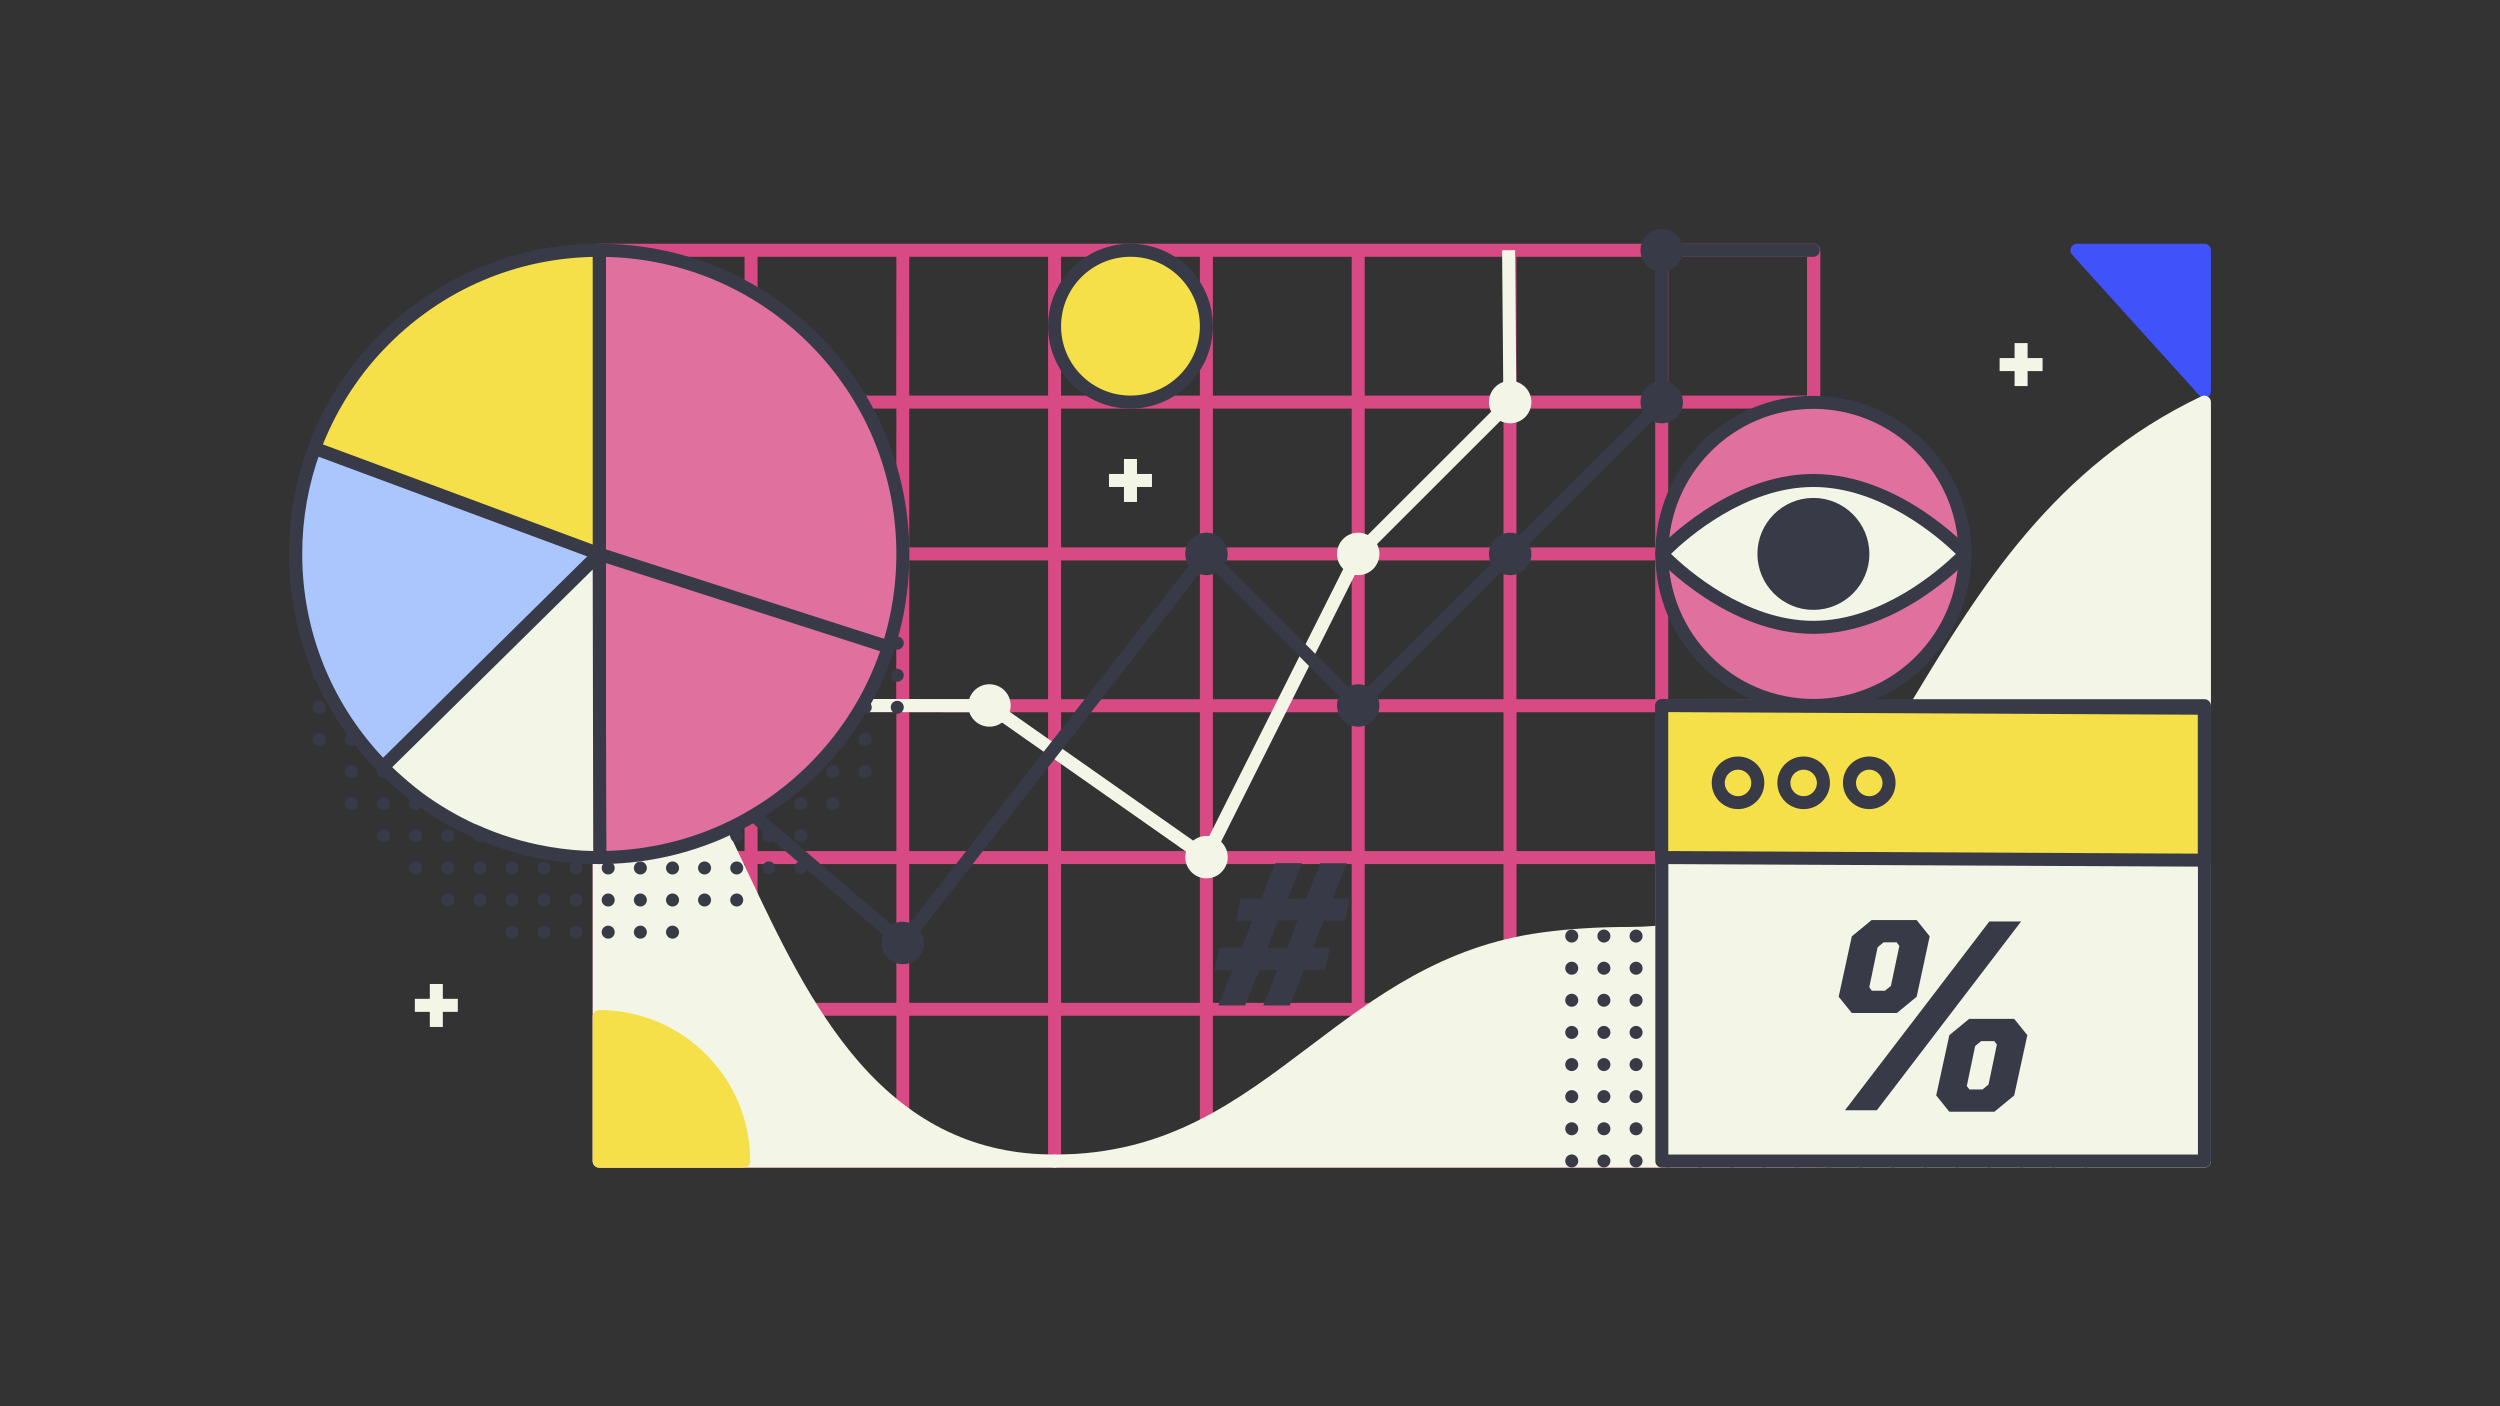<?xml version="1.0" encoding="utf-8"?>
<!-- Generator: Adobe Illustrator 25.0.1, SVG Export Plug-In . SVG Version: 6.00 Build 0)  -->
<svg version="1.1" id="Layer_1" xmlns="http://www.w3.org/2000/svg" xmlns:xlink="http://www.w3.org/1999/xlink" x="0px" y="0px"
	 viewBox="0 0 1920 1080" style="enable-background:new 0 0 1920 1080;" xml:space="preserve">
<rect x="0" y="0" width="1920" height="1080" fill="#333333" stroke="none"/>
<style type="text/css">
	.st0{fill:#4053FA;}
	.st1{fill:#D74A83;}
	.st2{fill:#F3F6E6;}
	.st3{fill:#383A48;}
	.st4{fill:#E0719E;}
	.st5{fill:#AAC6FC;}
	.st6{fill:#F6E049;}
</style>
<g>
	<path class="st0" d="M1693,187.2h-97.9c-2,0-3.8,1.2-4.6,3c-0.8,1.8-0.5,3.9,0.9,5.4l97.9,108.3c1,1.1,2.3,1.6,3.7,1.6
		c0.6,0,1.2-0.1,1.8-0.3c1.9-0.7,3.2-2.6,3.2-4.7V192.2C1698,189.5,1695.7,187.2,1693,187.2z"/>
	<path class="st1" d="M1392.8,187.2h-116.6h-116.6H1043H926.5H809.9H693.3H576.8H460.2c-2.8,0-5,2.2-5,5v116.6v116.6V542v116.6
		v116.6v116.6c0,2.8,2.2,5,5,5h116.6h116.6H810h116.6h116.6h116.6h116.6H1393c2.8,0,5-2.2,5-5V775.1V658.6V542V425.4V308.8V192.2
		C1397.8,189.5,1395.6,187.2,1392.8,187.2z M1387.8,420.4h-106.6V313.8h106.6V420.4z M1387.8,537h-106.6V430.4h106.6V537z
		 M1387.8,653.6h-106.6V547h106.6V653.6z M465.2,547h106.6v106.6H465.2V547z M465.2,430.4h106.6V537H465.2V430.4z M1271.2,537
		h-106.6V430.4h106.6V537z M1154.7,537h-106.6V430.4h106.6V537z M1038.1,537H931.5V430.4h106.6V537z M921.5,537H814.9V430.4h106.6
		V537z M804.9,537H698.3V430.4h106.6L804.9,537L804.9,537z M688.3,537H581.8V430.4h106.6L688.3,537L688.3,537z M581.8,547h106.6
		v106.6H581.8V547z M698.3,547h106.6v106.6H698.3V547z M814.9,547h106.6v106.6H814.9V547z M931.5,547h106.6v106.6H931.5V547z
		 M1048.1,547h106.6v106.6h-106.6V547z M1164.7,547h106.6v106.6h-106.6V547z M1271.2,420.4h-106.6V313.8h106.6V420.4z M1154.7,420.4
		h-106.6V313.8h106.6V420.4z M1038.1,420.4H931.5V313.8h106.6V420.4z M921.5,420.4H814.9V313.8h106.6V420.4z M804.9,420.4H698.3
		V313.8h106.6L804.9,420.4L804.9,420.4z M688.3,420.4H581.8V313.8h106.6L688.3,420.4L688.3,420.4z M571.8,420.4H465.2V313.8h106.6
		V420.4z M465.2,663.6h106.6v106.6H465.2V663.6z M581.8,663.6h106.6v106.6H581.8V663.6z M698.3,663.6h106.6v106.6H698.3V663.6z
		 M814.9,663.6h106.6v106.6H814.9V663.6z M931.5,663.6h106.6v106.6H931.5V663.6z M1048.1,663.6h106.6v106.6h-106.6V663.6z
		 M1164.7,663.6h106.6v106.6h-106.6V663.6z M1281.2,663.6h106.6v106.6h-106.6V663.6z M1387.8,303.8h-106.6V197.2h106.6V303.8z
		 M1271.2,303.8h-106.6V197.2h106.6V303.8z M1154.7,303.8h-106.6V197.2h106.6V303.8z M1038.1,303.8H931.5V197.2h106.6V303.8z
		 M921.5,303.8H814.9V197.2h106.6V303.8z M804.9,303.8H698.3V197.2h106.6L804.9,303.8L804.9,303.8z M688.3,303.8H581.8V197.2h106.6
		L688.3,303.8L688.3,303.8z M465.2,197.2h106.6v106.6H465.2V197.2z M465.2,780.1h106.6v106.6H465.2V780.1z M581.8,780.1h106.6v106.6
		H581.8V780.1z M698.3,780.1h106.6v106.6H698.3V780.1z M814.9,780.1h106.6v106.6H814.9V780.1z M931.5,780.1h106.6v106.6H931.5V780.1
		z M1048.1,780.1h106.6v106.6h-106.6V780.1z M1164.7,780.1h106.6v106.6h-106.6V780.1z M1387.8,886.7h-106.6V780.1h106.6V886.7z"/>
	<path class="st2" d="M809.9,886.7c-59.3,0-108.3-23.1-149.9-70.7c-36.6-41.9-62.6-97.1-85.6-145.8C540.7,598.7,511.6,537,460.2,537
		c-2.8,0-5,2.2-5,5v349.7c0,2.8,2.2,5,5,5h349.7c2.8,0,5-2.2,5-5S812.7,886.7,809.9,886.7z"/>
	<g>
		<path class="st2" d="M926.1,663.6c-1,0-2-0.3-2.9-0.9L758.3,547L635,546.8v-10l124.9,0.1c1,0,2,0.3,2.9,0.9l161.4,113.3l114.4-228
			c0.2-0.5,0.6-0.9,0.9-1.3l115.1-115l-1-114.6l10-0.1l1,116.7c0,1.3-0.5,2.6-1.5,3.6l-116,115.9L930.6,660.8
			c-0.7,1.3-1.8,2.2-3.2,2.6C926.9,663.5,926.5,663.6,926.1,663.6z"/>
	</g>
	<g>
		<path class="st3" d="M693.3,729.2c-1.2,0-2.3-0.4-3.2-1.2L554.5,612c-2.1-1.8-2.3-5-0.5-7c1.8-2.1,5-2.3,7-0.5L692.6,717
			l229.9-294.7c0.9-1.1,2.2-1.8,3.6-1.9c1.4-0.1,2.8,0.4,3.8,1.5l113,113l113-113l115.1-115V192.2c0-2.8,2.2-5,5-5h116.6
			c2.8,0,5,2.2,5,5s-2.2,5-5,5H1281V309c0,1.3-0.5,2.6-1.5,3.5l-116.6,116.4l-116.6,116.6c-2,2-5.1,2-7.1,0L927,432.9L697.3,727.3
			c-0.8,1.1-2.1,1.8-3.4,1.9C693.7,729.2,693.5,729.2,693.3,729.2z"/>
	</g>
	<g>
		<g>
			<g>
				<g>
					<circle class="st3" cx="689.1" cy="444.6" r="5"/>
				</g>
			</g>
			<g>
				<g>
					<circle class="st3" cx="689.1" cy="469.2" r="5"/>
				</g>
			</g>
			<g>
				<g>
					<circle class="st3" cx="689.1" cy="493.9" r="5"/>
				</g>
			</g>
			<g>
				<g>
					<circle class="st3" cx="689.1" cy="518.6" r="5"/>
				</g>
			</g>
			<g>
				<g>
					<circle class="st3" cx="689.1" cy="543.2" r="5"/>
				</g>
			</g>
			<g>
				<g>
					<circle class="st3" cx="664.5" cy="395.2" r="5"/>
				</g>
			</g>
			<g>
				<g>
					<circle class="st3" cx="664.5" cy="419.9" r="5"/>
				</g>
			</g>
			<g>
				<g>
					<circle class="st3" cx="664.5" cy="444.6" r="5"/>
				</g>
			</g>
			<g>
				<g>
					<circle class="st3" cx="664.5" cy="469.2" r="5"/>
				</g>
			</g>
			<g>
				<g>
					<circle class="st3" cx="664.5" cy="493.9" r="5"/>
				</g>
			</g>
			<g>
				<g>
					<circle class="st3" cx="664.5" cy="518.6" r="5"/>
				</g>
			</g>
			<g>
				<g>
					<circle class="st3" cx="664.5" cy="543.2" r="5"/>
				</g>
			</g>
			<g>
				<g>
					<circle class="st3" cx="664.5" cy="567.9" r="5"/>
				</g>
			</g>
			<g>
				<g>
					<circle class="st3" cx="664.5" cy="592.6" r="5"/>
				</g>
			</g>
			<g>
				<g>
					<circle class="st3" cx="639.8" cy="370.6" r="5"/>
				</g>
			</g>
			<g>
				<g>
					<circle class="st3" cx="639.8" cy="395.2" r="5"/>
				</g>
			</g>
			<g>
				<g>
					<circle class="st3" cx="639.8" cy="419.9" r="5"/>
				</g>
			</g>
			<g>
				<g>
					<circle class="st3" cx="639.8" cy="444.6" r="5"/>
				</g>
			</g>
			<g>
				<g>
					<circle class="st3" cx="639.8" cy="469.2" r="5"/>
				</g>
			</g>
			<g>
				<g>
					<circle class="st3" cx="639.8" cy="493.9" r="5"/>
				</g>
			</g>
			<g>
				<g>
					<circle class="st3" cx="639.8" cy="518.6" r="5"/>
				</g>
			</g>
			<g>
				<g>
					<circle class="st3" cx="639.8" cy="543.2" r="5"/>
				</g>
			</g>
			<g>
				<g>
					<circle class="st3" cx="639.8" cy="567.9" r="5"/>
				</g>
			</g>
			<g>
				<g>
					<circle class="st3" cx="639.8" cy="592.6" r="5"/>
				</g>
			</g>
			<g>
				<g>
					<circle class="st3" cx="639.8" cy="617.2" r="5"/>
				</g>
			</g>
			<g>
				<g>
					<circle class="st3" cx="615.1" cy="345.9" r="5"/>
				</g>
			</g>
			<g>
				<g>
					<circle class="st3" cx="615.1" cy="370.6" r="5"/>
				</g>
			</g>
			<g>
				<g>
					<circle class="st3" cx="615.1" cy="395.2" r="5"/>
				</g>
			</g>
			<g>
				<g>
					<circle class="st3" cx="615.1" cy="419.9" r="5"/>
				</g>
			</g>
			<g>
				<g>
					<circle class="st3" cx="615.1" cy="444.6" r="5"/>
				</g>
			</g>
			<g>
				<g>
					<circle class="st3" cx="615.1" cy="469.2" r="5"/>
				</g>
			</g>
			<g>
				<g>
					<circle class="st3" cx="615.1" cy="493.9" r="5"/>
				</g>
			</g>
			<g>
				<g>
					<circle class="st3" cx="615.1" cy="518.6" r="5"/>
				</g>
			</g>
			<g>
				<g>
					<circle class="st3" cx="615.1" cy="543.2" r="5"/>
				</g>
			</g>
			<g>
				<g>
					<circle class="st3" cx="615.1" cy="567.9" r="5"/>
				</g>
			</g>
			<g>
				<g>
					<circle class="st3" cx="615.1" cy="592.6" r="5"/>
				</g>
			</g>
			<g>
				<g>
					<circle class="st3" cx="615.1" cy="617.2" r="5"/>
				</g>
			</g>
			<g>
				<g>
					<circle class="st3" cx="615.1" cy="641.9" r="5"/>
				</g>
			</g>
			<g>
				<g>
					<circle class="st3" cx="615.1" cy="666.6" r="5"/>
				</g>
			</g>
			<g>
				<g>
					<circle class="st3" cx="590.5" cy="321.2" r="5"/>
				</g>
			</g>
			<g>
				<g>
					<circle class="st3" cx="590.5" cy="345.9" r="5"/>
				</g>
			</g>
			<g>
				<g>
					<circle class="st3" cx="590.5" cy="370.6" r="5"/>
				</g>
			</g>
			<g>
				<g>
					<circle class="st3" cx="590.5" cy="395.2" r="5"/>
				</g>
			</g>
			<g>
				<g>
					<circle class="st3" cx="590.5" cy="419.9" r="5"/>
				</g>
			</g>
			<g>
				<g>
					<circle class="st3" cx="590.5" cy="444.6" r="5"/>
				</g>
			</g>
			<g>
				<g>
					<circle class="st3" cx="590.5" cy="469.2" r="5"/>
				</g>
			</g>
			<g>
				<g>
					<circle class="st3" cx="590.5" cy="493.9" r="5"/>
				</g>
			</g>
			<g>
				<g>
					<circle class="st3" cx="590.5" cy="518.6" r="5"/>
				</g>
			</g>
			<g>
				<g>
					<circle class="st3" cx="590.5" cy="543.2" r="5"/>
				</g>
			</g>
			<g>
				<g>
					<circle class="st3" cx="590.5" cy="567.9" r="5"/>
				</g>
			</g>
			<g>
				<g>
					<circle class="st3" cx="590.5" cy="592.6" r="5"/>
				</g>
			</g>
			<g>
				<g>
					<circle class="st3" cx="590.5" cy="617.2" r="5"/>
				</g>
			</g>
			<g>
				<g>
					<circle class="st3" cx="590.5" cy="641.9" r="5"/>
				</g>
			</g>
			<g>
				<g>
					<circle class="st3" cx="590.5" cy="666.6" r="5"/>
				</g>
			</g>
			<g>
				<g>
					<circle class="st3" cx="565.8" cy="296.6" r="5"/>
				</g>
			</g>
			<g>
				<g>
					<circle class="st3" cx="565.8" cy="321.2" r="5"/>
				</g>
			</g>
			<g>
				<g>
					<circle class="st3" cx="565.8" cy="345.9" r="5"/>
				</g>
			</g>
			<g>
				<g>
					<circle class="st3" cx="565.8" cy="370.6" r="5"/>
				</g>
			</g>
			<g>
				<g>
					<circle class="st3" cx="565.8" cy="395.2" r="5"/>
				</g>
			</g>
			<g>
				<g>
					<circle class="st3" cx="565.8" cy="419.9" r="5"/>
				</g>
			</g>
			<g>
				<g>
					<circle class="st3" cx="565.8" cy="444.6" r="5"/>
				</g>
			</g>
			<g>
				<g>
					<circle class="st3" cx="565.8" cy="469.2" r="5"/>
				</g>
			</g>
			<g>
				<g>
					<circle class="st3" cx="565.8" cy="493.9" r="5"/>
				</g>
			</g>
			<g>
				<g>
					<circle class="st3" cx="565.8" cy="518.6" r="5"/>
				</g>
			</g>
			<g>
				<g>
					<circle class="st3" cx="565.8" cy="543.2" r="5"/>
				</g>
			</g>
			<g>
				<g>
					<circle class="st3" cx="565.8" cy="567.9" r="5"/>
				</g>
			</g>
			<g>
				<g>
					<circle class="st3" cx="565.8" cy="592.6" r="5"/>
				</g>
			</g>
			<g>
				<g>
					<circle class="st3" cx="565.8" cy="617.2" r="5"/>
				</g>
			</g>
			<g>
				<g>
					<circle class="st3" cx="565.8" cy="641.9" r="5"/>
				</g>
			</g>
			<g>
				<g>
					<circle class="st3" cx="565.8" cy="666.6" r="5"/>
				</g>
			</g>
			<g>
				<g>
					<circle class="st3" cx="565.8" cy="691.2" r="5"/>
				</g>
			</g>
			<g>
				<g>
					<circle class="st3" cx="541.1" cy="296.6" r="5"/>
				</g>
			</g>
			<g>
				<g>
					<circle class="st3" cx="541.1" cy="321.2" r="5"/>
				</g>
			</g>
			<g>
				<g>
					<circle class="st3" cx="541.1" cy="345.9" r="5"/>
				</g>
			</g>
			<g>
				<g>
					<circle class="st3" cx="541.1" cy="370.6" r="5"/>
				</g>
			</g>
			<g>
				<g>
					<circle class="st3" cx="541.1" cy="395.2" r="5"/>
				</g>
			</g>
			<g>
				<g>
					<circle class="st3" cx="541.1" cy="419.9" r="5"/>
				</g>
			</g>
			<g>
				<g>
					<circle class="st3" cx="541.1" cy="444.6" r="5"/>
				</g>
			</g>
			<g>
				<g>
					<circle class="st3" cx="541.1" cy="469.2" r="5"/>
				</g>
			</g>
			<g>
				<g>
					<circle class="st3" cx="541.1" cy="493.9" r="5"/>
				</g>
			</g>
			<g>
				<g>
					<circle class="st3" cx="541.1" cy="518.6" r="5"/>
				</g>
			</g>
			<g>
				<g>
					<circle class="st3" cx="541.1" cy="543.2" r="5"/>
				</g>
			</g>
			<g>
				<g>
					<circle class="st3" cx="541.1" cy="567.9" r="5"/>
				</g>
			</g>
			<g>
				<g>
					<circle class="st3" cx="541.1" cy="592.6" r="5"/>
				</g>
			</g>
			<g>
				<g>
					<circle class="st3" cx="541.1" cy="617.2" r="5"/>
				</g>
			</g>
			<g>
				<g>
					<circle class="st3" cx="541.1" cy="641.9" r="5"/>
				</g>
			</g>
			<g>
				<g>
					<circle class="st3" cx="541.1" cy="666.6" r="5"/>
				</g>
			</g>
			<g>
				<g>
					<circle class="st3" cx="541.1" cy="691.2" r="5"/>
				</g>
			</g>
			<g>
				<g>
					<circle class="st3" cx="516.5" cy="271.9" r="5"/>
				</g>
			</g>
			<g>
				<g>
					<circle class="st3" cx="516.5" cy="296.6" r="5"/>
				</g>
			</g>
			<g>
				<g>
					<circle class="st3" cx="516.5" cy="321.2" r="5"/>
				</g>
			</g>
			<g>
				<g>
					<circle class="st3" cx="516.5" cy="345.9" r="5"/>
				</g>
			</g>
			<g>
				<g>
					<circle class="st3" cx="516.5" cy="370.6" r="5"/>
				</g>
			</g>
			<g>
				<g>
					<circle class="st3" cx="516.5" cy="395.2" r="5"/>
				</g>
			</g>
			<g>
				<g>
					<circle class="st3" cx="516.5" cy="419.9" r="5"/>
				</g>
			</g>
			<g>
				<g>
					<circle class="st3" cx="516.5" cy="444.6" r="5"/>
				</g>
			</g>
			<g>
				<g>
					<circle class="st3" cx="516.5" cy="469.2" r="5"/>
				</g>
			</g>
			<g>
				<g>
					<circle class="st3" cx="516.5" cy="493.9" r="5"/>
				</g>
			</g>
			<g>
				<g>
					<circle class="st3" cx="516.5" cy="518.6" r="5"/>
				</g>
			</g>
			<g>
				<g>
					<circle class="st3" cx="516.5" cy="543.2" r="5"/>
				</g>
			</g>
			<g>
				<g>
					<circle class="st3" cx="516.5" cy="567.9" r="5"/>
				</g>
			</g>
			<g>
				<g>
					<circle class="st3" cx="516.5" cy="592.6" r="5"/>
				</g>
			</g>
			<g>
				<g>
					<circle class="st3" cx="516.5" cy="617.2" r="5"/>
				</g>
			</g>
			<g>
				<g>
					<circle class="st3" cx="516.5" cy="641.9" r="5"/>
				</g>
			</g>
			<g>
				<g>
					<circle class="st3" cx="516.5" cy="666.6" r="5"/>
				</g>
			</g>
			<g>
				<g>
					<circle class="st3" cx="516.5" cy="691.2" r="5"/>
				</g>
			</g>
			<g>
				<g>
					<circle class="st3" cx="516.5" cy="715.9" r="5"/>
				</g>
			</g>
			<g>
				<g>
					<circle class="st3" cx="491.8" cy="271.9" r="5"/>
				</g>
			</g>
			<g>
				<g>
					<circle class="st3" cx="491.8" cy="296.6" r="5"/>
				</g>
			</g>
			<g>
				<g>
					<circle class="st3" cx="491.8" cy="321.2" r="5"/>
				</g>
			</g>
			<g>
				<g>
					<circle class="st3" cx="491.8" cy="345.9" r="5"/>
				</g>
			</g>
			<g>
				<g>
					<circle class="st3" cx="491.8" cy="370.6" r="5"/>
				</g>
			</g>
			<g>
				<g>
					<circle class="st3" cx="491.8" cy="395.2" r="5"/>
				</g>
			</g>
			<g>
				<g>
					<circle class="st3" cx="491.8" cy="419.9" r="5"/>
				</g>
			</g>
			<g>
				<g>
					<circle class="st3" cx="491.8" cy="444.6" r="5"/>
				</g>
			</g>
			<g>
				<g>
					<circle class="st3" cx="491.8" cy="469.2" r="5"/>
				</g>
			</g>
			<g>
				<g>
					<circle class="st3" cx="491.8" cy="493.9" r="5"/>
				</g>
			</g>
			<g>
				<g>
					<circle class="st3" cx="491.8" cy="518.6" r="5"/>
				</g>
			</g>
			<g>
				<g>
					<circle class="st3" cx="491.8" cy="543.2" r="5"/>
				</g>
			</g>
			<g>
				<g>
					<circle class="st3" cx="491.8" cy="567.9" r="5"/>
				</g>
			</g>
			<g>
				<g>
					<circle class="st3" cx="491.8" cy="592.6" r="5"/>
				</g>
			</g>
			<g>
				<g>
					<circle class="st3" cx="491.8" cy="617.2" r="5"/>
				</g>
			</g>
			<g>
				<g>
					<circle class="st3" cx="491.8" cy="641.9" r="5"/>
				</g>
			</g>
			<g>
				<g>
					<circle class="st3" cx="491.8" cy="666.6" r="5"/>
				</g>
			</g>
			<g>
				<g>
					<circle class="st3" cx="491.8" cy="691.2" r="5"/>
				</g>
			</g>
			<g>
				<g>
					<circle class="st3" cx="491.8" cy="715.9" r="5"/>
				</g>
			</g>
			<g>
				<g>
					<circle class="st3" cx="467.1" cy="271.9" r="5"/>
				</g>
			</g>
			<g>
				<g>
					<circle class="st3" cx="467.1" cy="296.6" r="5"/>
				</g>
			</g>
			<g>
				<g>
					<circle class="st3" cx="467.1" cy="321.2" r="5"/>
				</g>
			</g>
			<g>
				<g>
					<circle class="st3" cx="467.1" cy="345.9" r="5"/>
				</g>
			</g>
			<g>
				<g>
					<circle class="st3" cx="467.1" cy="370.6" r="5"/>
				</g>
			</g>
			<g>
				<g>
					<circle class="st3" cx="467.1" cy="395.2" r="5"/>
				</g>
			</g>
			<g>
				<g>
					<circle class="st3" cx="467.1" cy="419.9" r="5"/>
				</g>
			</g>
			<g>
				<g>
					<circle class="st3" cx="467.1" cy="444.6" r="5"/>
				</g>
			</g>
			<g>
				<g>
					<circle class="st3" cx="467.1" cy="469.2" r="5"/>
				</g>
			</g>
			<g>
				<g>
					<circle class="st3" cx="467.1" cy="493.9" r="5"/>
				</g>
			</g>
			<g>
				<g>
					<circle class="st3" cx="467.1" cy="518.6" r="5"/>
				</g>
			</g>
			<g>
				<g>
					<circle class="st3" cx="467.1" cy="543.2" r="5"/>
				</g>
			</g>
			<g>
				<g>
					<circle class="st3" cx="467.1" cy="567.9" r="5"/>
				</g>
			</g>
			<g>
				<g>
					<circle class="st3" cx="467.1" cy="592.6" r="5"/>
				</g>
			</g>
			<g>
				<g>
					<circle class="st3" cx="467.1" cy="617.2" r="5"/>
				</g>
			</g>
			<g>
				<g>
					<circle class="st3" cx="467.1" cy="641.9" r="5"/>
				</g>
			</g>
			<g>
				<g>
					<circle class="st3" cx="467.1" cy="666.6" r="5"/>
				</g>
			</g>
			<g>
				<g>
					<circle class="st3" cx="467.1" cy="691.2" r="5"/>
				</g>
			</g>
			<g>
				<g>
					<circle class="st3" cx="467.1" cy="715.9" r="5"/>
				</g>
			</g>
			<g>
				<g>
					<circle class="st3" cx="442.5" cy="271.9" r="5"/>
				</g>
			</g>
			<g>
				<g>
					<circle class="st3" cx="442.5" cy="296.6" r="5"/>
				</g>
			</g>
			<g>
				<g>
					<circle class="st3" cx="442.5" cy="321.2" r="5"/>
				</g>
			</g>
			<g>
				<g>
					<circle class="st3" cx="442.5" cy="345.9" r="5"/>
				</g>
			</g>
			<g>
				<g>
					<circle class="st3" cx="442.5" cy="370.6" r="5"/>
				</g>
			</g>
			<g>
				<g>
					<circle class="st3" cx="442.5" cy="395.2" r="5"/>
				</g>
			</g>
			<g>
				<g>
					<circle class="st3" cx="442.5" cy="419.9" r="5"/>
				</g>
			</g>
			<g>
				<g>
					<circle class="st3" cx="442.5" cy="444.6" r="5"/>
				</g>
			</g>
			<g>
				<g>
					<circle class="st3" cx="442.5" cy="469.2" r="5"/>
				</g>
			</g>
			<g>
				<g>
					<circle class="st3" cx="442.5" cy="493.9" r="5"/>
				</g>
			</g>
			<g>
				<g>
					<circle class="st3" cx="442.5" cy="518.6" r="5"/>
				</g>
			</g>
			<g>
				<g>
					<circle class="st3" cx="442.5" cy="543.2" r="5"/>
				</g>
			</g>
			<g>
				<g>
					<circle class="st3" cx="442.5" cy="567.9" r="5"/>
				</g>
			</g>
			<g>
				<g>
					<circle class="st3" cx="442.5" cy="592.6" r="5"/>
				</g>
			</g>
			<g>
				<g>
					<circle class="st3" cx="442.5" cy="617.2" r="5"/>
				</g>
			</g>
			<g>
				<g>
					<circle class="st3" cx="442.5" cy="641.9" r="5"/>
				</g>
			</g>
			<g>
				<g>
					<circle class="st3" cx="442.5" cy="666.6" r="5"/>
				</g>
			</g>
			<g>
				<g>
					<circle class="st3" cx="442.5" cy="691.2" r="5"/>
				</g>
			</g>
			<g>
				<g>
					<circle class="st3" cx="442.5" cy="715.9" r="5"/>
				</g>
			</g>
			<g>
				<g>
					<circle class="st3" cx="417.8" cy="271.9" r="5"/>
				</g>
			</g>
			<g>
				<g>
					<circle class="st3" cx="417.8" cy="296.6" r="5"/>
				</g>
			</g>
			<g>
				<g>
					<circle class="st3" cx="417.8" cy="321.2" r="5"/>
				</g>
			</g>
			<g>
				<g>
					<circle class="st3" cx="417.8" cy="345.9" r="5"/>
				</g>
			</g>
			<g>
				<g>
					<circle class="st3" cx="417.8" cy="370.6" r="5"/>
				</g>
			</g>
			<g>
				<g>
					<circle class="st3" cx="417.8" cy="395.2" r="5"/>
				</g>
			</g>
			<g>
				<g>
					<circle class="st3" cx="417.8" cy="419.9" r="5"/>
				</g>
			</g>
			<g>
				<g>
					<circle class="st3" cx="417.8" cy="444.6" r="5"/>
				</g>
			</g>
			<g>
				<g>
					<circle class="st3" cx="417.8" cy="469.2" r="5"/>
				</g>
			</g>
			<g>
				<g>
					<circle class="st3" cx="417.8" cy="493.9" r="5"/>
				</g>
			</g>
			<g>
				<g>
					<circle class="st3" cx="417.8" cy="518.6" r="5"/>
				</g>
			</g>
			<g>
				<g>
					<circle class="st3" cx="417.8" cy="543.2" r="5"/>
				</g>
			</g>
			<g>
				<g>
					<circle class="st3" cx="417.8" cy="567.9" r="5"/>
				</g>
			</g>
			<g>
				<g>
					<circle class="st3" cx="417.8" cy="592.6" r="5"/>
				</g>
			</g>
			<g>
				<g>
					<circle class="st3" cx="417.8" cy="617.2" r="5"/>
				</g>
			</g>
			<g>
				<g>
					<circle class="st3" cx="417.8" cy="641.9" r="5"/>
				</g>
			</g>
			<g>
				<g>
					<circle class="st3" cx="417.8" cy="666.6" r="5"/>
				</g>
			</g>
			<g>
				<g>
					<circle class="st3" cx="417.8" cy="691.2" r="5"/>
				</g>
			</g>
			<g>
				<g>
					<circle class="st3" cx="417.8" cy="715.9" r="5"/>
				</g>
			</g>
			<g>
				<g>
					<circle class="st3" cx="393.1" cy="296.6" r="5"/>
				</g>
			</g>
			<g>
				<g>
					<circle class="st3" cx="393.1" cy="321.2" r="5"/>
				</g>
			</g>
			<g>
				<g>
					<circle class="st3" cx="393.1" cy="345.9" r="5"/>
				</g>
			</g>
			<g>
				<g>
					<circle class="st3" cx="393.1" cy="370.6" r="5"/>
				</g>
			</g>
			<g>
				<g>
					<circle class="st3" cx="393.1" cy="395.2" r="5"/>
				</g>
			</g>
			<g>
				<g>
					<circle class="st3" cx="393.1" cy="419.9" r="5"/>
				</g>
			</g>
			<g>
				<g>
					<circle class="st3" cx="393.1" cy="444.6" r="5"/>
				</g>
			</g>
			<g>
				<g>
					<circle class="st3" cx="393.1" cy="469.2" r="5"/>
				</g>
			</g>
			<g>
				<g>
					<circle class="st3" cx="393.1" cy="493.9" r="5"/>
				</g>
			</g>
			<g>
				<g>
					<circle class="st3" cx="393.1" cy="518.6" r="5"/>
				</g>
			</g>
			<g>
				<g>
					<circle class="st3" cx="393.1" cy="543.2" r="5"/>
				</g>
			</g>
			<g>
				<g>
					<circle class="st3" cx="393.1" cy="567.9" r="5"/>
				</g>
			</g>
			<g>
				<g>
					<circle class="st3" cx="393.1" cy="592.6" r="5"/>
				</g>
			</g>
			<g>
				<g>
					<circle class="st3" cx="393.1" cy="617.2" r="5"/>
				</g>
			</g>
			<g>
				<g>
					<circle class="st3" cx="393.1" cy="641.9" r="5"/>
				</g>
			</g>
			<g>
				<g>
					<circle class="st3" cx="393.1" cy="666.6" r="5"/>
				</g>
			</g>
			<g>
				<g>
					<circle class="st3" cx="393.1" cy="691.2" r="5"/>
				</g>
			</g>
			<g>
				<g>
					<circle class="st3" cx="393.1" cy="715.9" r="5"/>
				</g>
			</g>
			<g>
				<g>
					<circle class="st3" cx="368.5" cy="296.6" r="5"/>
				</g>
			</g>
			<g>
				<g>
					<circle class="st3" cx="368.5" cy="321.2" r="5"/>
				</g>
			</g>
			<g>
				<g>
					<circle class="st3" cx="368.5" cy="345.9" r="5"/>
				</g>
			</g>
			<g>
				<g>
					<circle class="st3" cx="368.5" cy="370.6" r="5"/>
				</g>
			</g>
			<g>
				<g>
					<circle class="st3" cx="368.5" cy="395.2" r="5"/>
				</g>
			</g>
			<g>
				<g>
					<circle class="st3" cx="368.5" cy="419.9" r="5"/>
				</g>
			</g>
			<g>
				<g>
					<circle class="st3" cx="368.5" cy="444.6" r="5"/>
				</g>
			</g>
			<g>
				<g>
					<circle class="st3" cx="368.5" cy="469.2" r="5"/>
				</g>
			</g>
			<g>
				<g>
					<circle class="st3" cx="368.5" cy="493.9" r="5"/>
				</g>
			</g>
			<g>
				<g>
					<circle class="st3" cx="368.5" cy="518.6" r="5"/>
				</g>
			</g>
			<g>
				<g>
					<circle class="st3" cx="368.5" cy="543.2" r="5"/>
				</g>
			</g>
			<g>
				<g>
					<circle class="st3" cx="368.5" cy="567.9" r="5"/>
				</g>
			</g>
			<g>
				<g>
					<circle class="st3" cx="368.5" cy="592.6" r="5"/>
				</g>
			</g>
			<g>
				<g>
					<circle class="st3" cx="368.5" cy="617.2" r="5"/>
				</g>
			</g>
			<g>
				<g>
					<circle class="st3" cx="368.5" cy="641.9" r="5"/>
				</g>
			</g>
			<g>
				<g>
					<circle class="st3" cx="368.5" cy="666.6" r="5"/>
				</g>
			</g>
			<g>
				<g>
					<circle class="st3" cx="368.5" cy="691.2" r="5"/>
				</g>
			</g>
			<g>
				<g>
					<circle class="st3" cx="343.8" cy="296.6" r="5"/>
				</g>
			</g>
			<g>
				<g>
					<circle class="st3" cx="343.8" cy="321.2" r="5"/>
				</g>
			</g>
			<g>
				<g>
					<circle class="st3" cx="343.8" cy="345.9" r="5"/>
				</g>
			</g>
			<g>
				<g>
					<circle class="st3" cx="343.8" cy="370.6" r="5"/>
				</g>
			</g>
			<g>
				<g>
					<circle class="st3" cx="343.8" cy="395.2" r="5"/>
				</g>
			</g>
			<g>
				<g>
					<circle class="st3" cx="343.8" cy="419.9" r="5"/>
				</g>
			</g>
			<g>
				<g>
					<circle class="st3" cx="343.8" cy="444.6" r="5"/>
				</g>
			</g>
			<g>
				<g>
					<circle class="st3" cx="343.8" cy="469.2" r="5"/>
				</g>
			</g>
			<g>
				<g>
					<circle class="st3" cx="343.8" cy="493.9" r="5"/>
				</g>
			</g>
			<g>
				<g>
					<circle class="st3" cx="343.8" cy="518.6" r="5"/>
				</g>
			</g>
			<g>
				<g>
					<circle class="st3" cx="343.8" cy="543.2" r="5"/>
				</g>
			</g>
			<g>
				<g>
					<circle class="st3" cx="343.8" cy="567.9" r="5"/>
				</g>
			</g>
			<g>
				<g>
					<circle class="st3" cx="343.8" cy="592.6" r="5"/>
				</g>
			</g>
			<g>
				<g>
					<circle class="st3" cx="343.8" cy="617.2" r="5"/>
				</g>
			</g>
			<g>
				<g>
					<circle class="st3" cx="343.8" cy="641.9" r="5"/>
				</g>
			</g>
			<g>
				<g>
					<circle class="st3" cx="343.8" cy="666.6" r="5"/>
				</g>
			</g>
			<g>
				<g>
					<circle class="st3" cx="343.8" cy="691.2" r="5"/>
				</g>
			</g>
			<g>
				<g>
					<circle class="st3" cx="319.1" cy="321.2" r="5"/>
				</g>
			</g>
			<g>
				<g>
					<circle class="st3" cx="319.1" cy="345.9" r="5"/>
				</g>
			</g>
			<g>
				<g>
					<circle class="st3" cx="319.1" cy="370.6" r="5"/>
				</g>
			</g>
			<g>
				<g>
					<circle class="st3" cx="319.1" cy="395.2" r="5"/>
				</g>
			</g>
			<g>
				<g>
					<circle class="st3" cx="319.1" cy="419.9" r="5"/>
				</g>
			</g>
			<g>
				<g>
					<circle class="st3" cx="319.1" cy="444.6" r="5"/>
				</g>
			</g>
			<g>
				<g>
					<circle class="st3" cx="319.1" cy="469.2" r="5"/>
				</g>
			</g>
			<g>
				<g>
					<circle class="st3" cx="319.1" cy="493.9" r="5"/>
				</g>
			</g>
			<g>
				<g>
					<circle class="st3" cx="319.1" cy="518.6" r="5"/>
				</g>
			</g>
			<g>
				<g>
					<circle class="st3" cx="319.1" cy="543.2" r="5"/>
				</g>
			</g>
			<g>
				<g>
					<circle class="st3" cx="319.1" cy="567.9" r="5"/>
				</g>
			</g>
			<g>
				<g>
					<circle class="st3" cx="319.1" cy="592.6" r="5"/>
				</g>
			</g>
			<g>
				<g>
					<circle class="st3" cx="319.1" cy="617.2" r="5"/>
				</g>
			</g>
			<g>
				<g>
					<circle class="st3" cx="319.1" cy="641.9" r="5"/>
				</g>
			</g>
			<g>
				<g>
					<circle class="st3" cx="319.1" cy="666.6" r="5"/>
				</g>
			</g>
			<g>
				<g>
					<circle class="st3" cx="294.5" cy="345.9" r="5"/>
				</g>
			</g>
			<g>
				<g>
					<circle class="st3" cx="294.5" cy="370.6" r="5"/>
				</g>
			</g>
			<g>
				<g>
					<circle class="st3" cx="294.5" cy="395.2" r="5"/>
				</g>
			</g>
			<g>
				<g>
					<circle class="st3" cx="294.5" cy="419.9" r="5"/>
				</g>
			</g>
			<g>
				<g>
					<circle class="st3" cx="294.5" cy="444.6" r="5"/>
				</g>
			</g>
			<g>
				<g>
					<circle class="st3" cx="294.5" cy="469.2" r="5"/>
				</g>
			</g>
			<g>
				<g>
					<circle class="st3" cx="294.5" cy="493.9" r="5"/>
				</g>
			</g>
			<g>
				<g>
					<circle class="st3" cx="294.5" cy="518.6" r="5"/>
				</g>
			</g>
			<g>
				<g>
					<circle class="st3" cx="294.5" cy="543.2" r="5"/>
				</g>
			</g>
			<g>
				<g>
					<circle class="st3" cx="294.5" cy="567.9" r="5"/>
				</g>
			</g>
			<g>
				<g>
					<circle class="st3" cx="294.5" cy="592.6" r="5"/>
				</g>
			</g>
			<g>
				<g>
					<circle class="st3" cx="294.5" cy="617.2" r="5"/>
				</g>
			</g>
			<g>
				<g>
					<circle class="st3" cx="294.5" cy="641.9" r="5"/>
				</g>
			</g>
			<g>
				<g>
					<circle class="st3" cx="269.8" cy="370.6" r="5"/>
				</g>
			</g>
			<g>
				<g>
					<circle class="st3" cx="269.8" cy="395.2" r="5"/>
				</g>
			</g>
			<g>
				<g>
					<circle class="st3" cx="269.8" cy="419.9" r="5"/>
				</g>
			</g>
			<g>
				<g>
					<circle class="st3" cx="269.8" cy="444.6" r="5"/>
				</g>
			</g>
			<g>
				<g>
					<circle class="st3" cx="269.8" cy="469.2" r="5"/>
				</g>
			</g>
			<g>
				<g>
					<circle class="st3" cx="269.8" cy="493.9" r="5"/>
				</g>
			</g>
			<g>
				<g>
					<circle class="st3" cx="269.8" cy="518.6" r="5"/>
				</g>
			</g>
			<g>
				<g>
					<circle class="st3" cx="269.8" cy="543.2" r="5"/>
				</g>
			</g>
			<g>
				<g>
					<circle class="st3" cx="269.8" cy="567.9" r="5"/>
				</g>
			</g>
			<g>
				<g>
					<circle class="st3" cx="269.8" cy="592.6" r="5"/>
				</g>
			</g>
			<g>
				<g>
					<circle class="st3" cx="269.8" cy="617.2" r="5"/>
				</g>
			</g>
			<g>
				<g>
					<circle class="st3" cx="245.1" cy="419.9" r="5"/>
				</g>
			</g>
			<g>
				<g>
					<circle class="st3" cx="245.1" cy="444.6" r="5"/>
				</g>
			</g>
			<g>
				<g>
					<circle class="st3" cx="245.1" cy="469.2" r="5"/>
				</g>
			</g>
			<g>
				<g>
					<circle class="st3" cx="245.1" cy="493.9" r="5"/>
				</g>
			</g>
			<g>
				<g>
					<circle class="st3" cx="245.1" cy="518.6" r="5"/>
				</g>
			</g>
			<g>
				<g>
					<circle class="st3" cx="245.1" cy="543.2" r="5"/>
				</g>
			</g>
			<g>
				<g>
					<circle class="st3" cx="245.1" cy="567.9" r="5"/>
				</g>
			</g>
		</g>
	</g>
	<path class="st2" d="M1695.6,304.6c-1.5-0.9-3.3-1-4.8-0.3c-113.6,54-171,148.9-221.6,232.6l-1.5,2.5
		c-26.6,43.9-54.1,89.4-88,121.5c-36.7,34.8-77.5,51-128.2,51c-23.9,0-46.7,1.4-67.7,4.3c-75.8,10.3-127.5,49.3-177.5,87.1
		c-56.8,42.9-110.4,83.4-196.3,83.4c-2.8,0-5,2.2-5,5s2.2,5,5,5h883c2.8,0,5-2.2,5-5V308.8C1698,307.1,1697.1,305.5,1695.6,304.6z"
		/>
	<g>
		<g>
			<g>
				<g>
					<g>
						<circle class="st3" cx="1601.8" cy="546.2" r="5"/>
					</g>
				</g>
				<g>
					<g>
						<circle class="st3" cx="1601.8" cy="570.9" r="5"/>
					</g>
				</g>
				<g>
					<g>
						<circle class="st3" cx="1601.8" cy="595.6" r="5"/>
					</g>
				</g>
				<g>
					<g>
						<circle class="st3" cx="1601.8" cy="620.2" r="5"/>
					</g>
				</g>
				<g>
					<g>
						<circle class="st3" cx="1601.8" cy="644.9" r="5"/>
					</g>
				</g>
				<g>
					<g>
						<circle class="st3" cx="1601.8" cy="669.6" r="5"/>
					</g>
				</g>
				<g>
					<g>
						<circle class="st3" cx="1601.8" cy="694.2" r="5"/>
					</g>
				</g>
				<g>
					<g>
						<circle class="st3" cx="1601.8" cy="718.9" r="5"/>
					</g>
				</g>
				<g>
					<g>
						<circle class="st3" cx="1601.8" cy="743.6" r="5"/>
					</g>
				</g>
				<g>
					<g>
						<circle class="st3" cx="1601.8" cy="768.2" r="5"/>
					</g>
				</g>
				<g>
					<g>
						<circle class="st3" cx="1601.8" cy="792.9" r="5"/>
					</g>
				</g>
				<g>
					<g>
						<circle class="st3" cx="1601.8" cy="817.6" r="5"/>
					</g>
				</g>
				<g>
					<g>
						<circle class="st3" cx="1601.8" cy="842.2" r="5"/>
					</g>
				</g>
				<g>
					<g>
						<circle class="st3" cx="1601.8" cy="866.9" r="5"/>
					</g>
				</g>
				<g>
					<g>
						<circle class="st3" cx="1601.8" cy="891.6" r="5"/>
					</g>
				</g>
				<g>
					<g>
						<circle class="st3" cx="1577.1" cy="546.2" r="5"/>
					</g>
				</g>
				<g>
					<g>
						<circle class="st3" cx="1577.1" cy="570.9" r="5"/>
					</g>
				</g>
				<g>
					<g>
						<circle class="st3" cx="1577.1" cy="595.6" r="5"/>
					</g>
				</g>
				<g>
					<g>
						<circle class="st3" cx="1577.1" cy="620.2" r="5"/>
					</g>
				</g>
				<g>
					<g>
						<circle class="st3" cx="1577.1" cy="644.9" r="5"/>
					</g>
				</g>
				<g>
					<g>
						<circle class="st3" cx="1577.1" cy="669.6" r="5"/>
					</g>
				</g>
				<g>
					<g>
						<circle class="st3" cx="1577.1" cy="694.2" r="5"/>
					</g>
				</g>
				<g>
					<g>
						<circle class="st3" cx="1577.1" cy="718.9" r="5"/>
					</g>
				</g>
				<g>
					<g>
						<circle class="st3" cx="1577.1" cy="743.6" r="5"/>
					</g>
				</g>
				<g>
					<g>
						<circle class="st3" cx="1577.1" cy="768.2" r="5"/>
					</g>
				</g>
				<g>
					<g>
						<circle class="st3" cx="1577.1" cy="792.9" r="5"/>
					</g>
				</g>
				<g>
					<g>
						<circle class="st3" cx="1577.1" cy="817.6" r="5"/>
					</g>
				</g>
				<g>
					<g>
						<circle class="st3" cx="1577.1" cy="842.2" r="5"/>
					</g>
				</g>
				<g>
					<g>
						<circle class="st3" cx="1577.1" cy="866.9" r="5"/>
					</g>
				</g>
				<g>
					<g>
						<circle class="st3" cx="1577.1" cy="891.6" r="5"/>
					</g>
				</g>
				<g>
					<g>
						<circle class="st3" cx="1552.5" cy="546.2" r="5"/>
					</g>
				</g>
				<g>
					<g>
						<circle class="st3" cx="1552.5" cy="570.9" r="5"/>
					</g>
				</g>
				<g>
					<g>
						<circle class="st3" cx="1552.5" cy="595.6" r="5"/>
					</g>
				</g>
				<g>
					<g>
						<circle class="st3" cx="1552.5" cy="620.2" r="5"/>
					</g>
				</g>
				<g>
					<g>
						<circle class="st3" cx="1552.5" cy="644.9" r="5"/>
					</g>
				</g>
				<g>
					<g>
						<circle class="st3" cx="1552.5" cy="669.6" r="5"/>
					</g>
				</g>
				<g>
					<g>
						<circle class="st3" cx="1552.5" cy="694.2" r="5"/>
					</g>
				</g>
				<g>
					<g>
						<circle class="st3" cx="1552.5" cy="718.9" r="5"/>
					</g>
				</g>
				<g>
					<g>
						<circle class="st3" cx="1552.5" cy="743.6" r="5"/>
					</g>
				</g>
				<g>
					<g>
						<circle class="st3" cx="1552.5" cy="768.2" r="5"/>
					</g>
				</g>
				<g>
					<g>
						<circle class="st3" cx="1552.5" cy="792.9" r="5"/>
					</g>
				</g>
				<g>
					<g>
						<circle class="st3" cx="1552.5" cy="817.6" r="5"/>
					</g>
				</g>
				<g>
					<g>
						<circle class="st3" cx="1552.5" cy="842.2" r="5"/>
					</g>
				</g>
				<g>
					<g>
						<circle class="st3" cx="1552.5" cy="866.9" r="5"/>
					</g>
				</g>
				<g>
					<g>
						<circle class="st3" cx="1552.5" cy="891.6" r="5"/>
					</g>
				</g>
				<g>
					<g>
						<circle class="st3" cx="1527.8" cy="546.2" r="5"/>
					</g>
				</g>
				<g>
					<g>
						<circle class="st3" cx="1527.8" cy="570.9" r="5"/>
					</g>
				</g>
				<g>
					<g>
						<circle class="st3" cx="1527.8" cy="595.6" r="5"/>
					</g>
				</g>
				<g>
					<g>
						<circle class="st3" cx="1527.8" cy="620.2" r="5"/>
					</g>
				</g>
				<g>
					<g>
						<circle class="st3" cx="1527.8" cy="644.9" r="5"/>
					</g>
				</g>
				<g>
					<g>
						<circle class="st3" cx="1527.8" cy="669.6" r="5"/>
					</g>
				</g>
				<g>
					<g>
						<circle class="st3" cx="1527.8" cy="694.2" r="5"/>
					</g>
				</g>
				<g>
					<g>
						<circle class="st3" cx="1527.8" cy="718.9" r="5"/>
					</g>
				</g>
				<g>
					<g>
						<circle class="st3" cx="1527.8" cy="743.6" r="5"/>
					</g>
				</g>
				<g>
					<g>
						<circle class="st3" cx="1527.8" cy="768.2" r="5"/>
					</g>
				</g>
				<g>
					<g>
						<circle class="st3" cx="1527.8" cy="792.9" r="5"/>
					</g>
				</g>
				<g>
					<g>
						<circle class="st3" cx="1527.8" cy="817.6" r="5"/>
					</g>
				</g>
				<g>
					<g>
						<circle class="st3" cx="1527.8" cy="842.2" r="5"/>
					</g>
				</g>
				<g>
					<g>
						<circle class="st3" cx="1527.8" cy="866.9" r="5"/>
					</g>
				</g>
				<g>
					<g>
						<circle class="st3" cx="1527.8" cy="891.6" r="5"/>
					</g>
				</g>
				<g>
					<g>
						<circle class="st3" cx="1503.1" cy="546.2" r="5"/>
					</g>
				</g>
				<g>
					<g>
						<circle class="st3" cx="1503.1" cy="570.9" r="5"/>
					</g>
				</g>
				<g>
					<g>
						<circle class="st3" cx="1503.1" cy="595.6" r="5"/>
					</g>
				</g>
				<g>
					<g>
						<circle class="st3" cx="1503.1" cy="620.2" r="5"/>
					</g>
				</g>
				<g>
					<g>
						<circle class="st3" cx="1503.1" cy="644.9" r="5"/>
					</g>
				</g>
				<g>
					<g>
						<circle class="st3" cx="1503.1" cy="669.6" r="5"/>
					</g>
				</g>
				<g>
					<g>
						<circle class="st3" cx="1503.1" cy="694.2" r="5"/>
					</g>
				</g>
				<g>
					<g>
						<circle class="st3" cx="1503.1" cy="718.9" r="5"/>
					</g>
				</g>
				<g>
					<g>
						<circle class="st3" cx="1503.1" cy="743.6" r="5"/>
					</g>
				</g>
				<g>
					<g>
						<circle class="st3" cx="1503.1" cy="768.2" r="5"/>
					</g>
				</g>
				<g>
					<g>
						<circle class="st3" cx="1503.1" cy="792.9" r="5"/>
					</g>
				</g>
				<g>
					<g>
						<circle class="st3" cx="1503.1" cy="817.6" r="5"/>
					</g>
				</g>
				<g>
					<g>
						<circle class="st3" cx="1503.1" cy="842.2" r="5"/>
					</g>
				</g>
				<g>
					<g>
						<circle class="st3" cx="1503.1" cy="866.9" r="5"/>
					</g>
				</g>
				<g>
					<g>
						<circle class="st3" cx="1503.1" cy="891.6" r="5"/>
					</g>
				</g>
				<g>
					<g>
						<circle class="st3" cx="1478.5" cy="546.2" r="5"/>
					</g>
				</g>
				<g>
					<g>
						<circle class="st3" cx="1478.5" cy="570.9" r="5"/>
					</g>
				</g>
				<g>
					<g>
						<circle class="st3" cx="1478.5" cy="595.6" r="5"/>
					</g>
				</g>
				<g>
					<g>
						<circle class="st3" cx="1478.5" cy="620.2" r="5"/>
					</g>
				</g>
				<g>
					<g>
						<circle class="st3" cx="1478.5" cy="644.9" r="5"/>
					</g>
				</g>
				<g>
					<g>
						<circle class="st3" cx="1478.5" cy="669.6" r="5"/>
					</g>
				</g>
				<g>
					<g>
						<circle class="st3" cx="1478.5" cy="694.2" r="5"/>
					</g>
				</g>
				<g>
					<g>
						<circle class="st3" cx="1478.5" cy="718.9" r="5"/>
					</g>
				</g>
				<g>
					<g>
						<circle class="st3" cx="1478.5" cy="743.6" r="5"/>
					</g>
				</g>
				<g>
					<g>
						<circle class="st3" cx="1478.5" cy="768.2" r="5"/>
					</g>
				</g>
				<g>
					<g>
						<circle class="st3" cx="1478.5" cy="792.9" r="5"/>
					</g>
				</g>
				<g>
					<g>
						<circle class="st3" cx="1478.5" cy="817.6" r="5"/>
					</g>
				</g>
				<g>
					<g>
						<circle class="st3" cx="1478.5" cy="842.2" r="5"/>
					</g>
				</g>
				<g>
					<g>
						<circle class="st3" cx="1478.5" cy="866.9" r="5"/>
					</g>
				</g>
				<g>
					<g>
						<circle class="st3" cx="1478.5" cy="891.6" r="5"/>
					</g>
				</g>
				<g>
					<g>
						<circle class="st3" cx="1453.8" cy="595.6" r="5"/>
					</g>
				</g>
				<g>
					<g>
						<circle class="st3" cx="1453.8" cy="620.2" r="5"/>
					</g>
				</g>
				<g>
					<g>
						<circle class="st3" cx="1453.8" cy="644.9" r="5"/>
					</g>
				</g>
				<g>
					<g>
						<circle class="st3" cx="1453.8" cy="669.6" r="5"/>
					</g>
				</g>
				<g>
					<g>
						<circle class="st3" cx="1453.8" cy="694.2" r="5"/>
					</g>
				</g>
				<g>
					<g>
						<circle class="st3" cx="1453.8" cy="718.9" r="5"/>
					</g>
				</g>
				<g>
					<g>
						<circle class="st3" cx="1453.8" cy="743.6" r="5"/>
					</g>
				</g>
				<g>
					<g>
						<circle class="st3" cx="1453.8" cy="768.2" r="5"/>
					</g>
				</g>
				<g>
					<g>
						<circle class="st3" cx="1453.8" cy="792.9" r="5"/>
					</g>
				</g>
				<g>
					<g>
						<circle class="st3" cx="1453.8" cy="817.6" r="5"/>
					</g>
				</g>
				<g>
					<g>
						<circle class="st3" cx="1453.8" cy="842.2" r="5"/>
					</g>
				</g>
				<g>
					<g>
						<circle class="st3" cx="1453.8" cy="866.9" r="5"/>
					</g>
				</g>
				<g>
					<g>
						<circle class="st3" cx="1453.8" cy="891.6" r="5"/>
					</g>
				</g>
				<g>
					<g>
						<circle class="st3" cx="1429.1" cy="620.2" r="5"/>
					</g>
				</g>
				<g>
					<g>
						<circle class="st3" cx="1429.1" cy="644.9" r="5"/>
					</g>
				</g>
				<g>
					<g>
						<circle class="st3" cx="1429.1" cy="669.6" r="5"/>
					</g>
				</g>
				<g>
					<g>
						<circle class="st3" cx="1429.1" cy="694.2" r="5"/>
					</g>
				</g>
				<g>
					<g>
						<circle class="st3" cx="1429.1" cy="718.9" r="5"/>
					</g>
				</g>
				<g>
					<g>
						<circle class="st3" cx="1429.1" cy="743.6" r="5"/>
					</g>
				</g>
				<g>
					<g>
						<circle class="st3" cx="1429.1" cy="768.2" r="5"/>
					</g>
				</g>
				<g>
					<g>
						<circle class="st3" cx="1429.1" cy="792.9" r="5"/>
					</g>
				</g>
				<g>
					<g>
						<circle class="st3" cx="1429.1" cy="817.6" r="5"/>
					</g>
				</g>
				<g>
					<g>
						<circle class="st3" cx="1429.1" cy="842.2" r="5"/>
					</g>
				</g>
				<g>
					<g>
						<circle class="st3" cx="1429.1" cy="866.9" r="5"/>
					</g>
				</g>
				<g>
					<g>
						<circle class="st3" cx="1429.1" cy="891.6" r="5"/>
					</g>
				</g>
				<g>
					<g>
						<circle class="st3" cx="1404.5" cy="669.6" r="5"/>
					</g>
				</g>
				<g>
					<g>
						<circle class="st3" cx="1404.5" cy="694.2" r="5"/>
					</g>
				</g>
				<g>
					<g>
						<circle class="st3" cx="1404.5" cy="718.9" r="5"/>
					</g>
				</g>
				<g>
					<g>
						<circle class="st3" cx="1404.5" cy="743.6" r="5"/>
					</g>
				</g>
				<g>
					<g>
						<circle class="st3" cx="1404.5" cy="768.2" r="5"/>
					</g>
				</g>
				<g>
					<g>
						<circle class="st3" cx="1404.5" cy="792.9" r="5"/>
					</g>
				</g>
				<g>
					<g>
						<circle class="st3" cx="1404.5" cy="817.6" r="5"/>
					</g>
				</g>
				<g>
					<g>
						<circle class="st3" cx="1404.5" cy="842.2" r="5"/>
					</g>
				</g>
				<g>
					<g>
						<circle class="st3" cx="1404.5" cy="866.9" r="5"/>
					</g>
				</g>
				<g>
					<g>
						<circle class="st3" cx="1404.5" cy="891.6" r="5"/>
					</g>
				</g>
				<g>
					<g>
						<circle class="st3" cx="1379.8" cy="694.2" r="5"/>
					</g>
				</g>
				<g>
					<g>
						<circle class="st3" cx="1379.8" cy="718.9" r="5"/>
					</g>
				</g>
				<g>
					<g>
						<circle class="st3" cx="1379.8" cy="743.6" r="5"/>
					</g>
				</g>
				<g>
					<g>
						<circle class="st3" cx="1379.8" cy="768.2" r="5"/>
					</g>
				</g>
				<g>
					<g>
						<circle class="st3" cx="1379.8" cy="792.9" r="5"/>
					</g>
				</g>
				<g>
					<g>
						<circle class="st3" cx="1379.8" cy="817.6" r="5"/>
					</g>
				</g>
				<g>
					<g>
						<circle class="st3" cx="1379.8" cy="842.2" r="5"/>
					</g>
				</g>
				<g>
					<g>
						<circle class="st3" cx="1379.8" cy="866.9" r="5"/>
					</g>
				</g>
				<g>
					<g>
						<circle class="st3" cx="1379.8" cy="891.6" r="5"/>
					</g>
				</g>
				<g>
					<g>
						<circle class="st3" cx="1355.1" cy="694.2" r="5"/>
					</g>
				</g>
				<g>
					<g>
						<circle class="st3" cx="1355.1" cy="718.9" r="5"/>
					</g>
				</g>
				<g>
					<g>
						<circle class="st3" cx="1355.1" cy="743.6" r="5"/>
					</g>
				</g>
				<g>
					<g>
						<circle class="st3" cx="1355.1" cy="768.2" r="5"/>
					</g>
				</g>
				<g>
					<g>
						<circle class="st3" cx="1355.1" cy="792.9" r="5"/>
					</g>
				</g>
				<g>
					<g>
						<circle class="st3" cx="1355.1" cy="817.6" r="5"/>
					</g>
				</g>
				<g>
					<g>
						<circle class="st3" cx="1355.1" cy="842.2" r="5"/>
					</g>
				</g>
				<g>
					<g>
						<circle class="st3" cx="1355.1" cy="866.9" r="5"/>
					</g>
				</g>
				<g>
					<g>
						<circle class="st3" cx="1355.1" cy="891.6" r="5"/>
					</g>
				</g>
				<g>
					<g>
						<circle class="st3" cx="1330.5" cy="718.9" r="5"/>
					</g>
				</g>
				<g>
					<g>
						<circle class="st3" cx="1330.5" cy="743.6" r="5"/>
					</g>
				</g>
				<g>
					<g>
						<circle class="st3" cx="1330.5" cy="768.2" r="5"/>
					</g>
				</g>
				<g>
					<g>
						<circle class="st3" cx="1330.5" cy="792.9" r="5"/>
					</g>
				</g>
				<g>
					<g>
						<circle class="st3" cx="1330.5" cy="817.6" r="5"/>
					</g>
				</g>
				<g>
					<g>
						<circle class="st3" cx="1330.5" cy="842.2" r="5"/>
					</g>
				</g>
				<g>
					<g>
						<circle class="st3" cx="1330.5" cy="866.9" r="5"/>
					</g>
				</g>
				<g>
					<g>
						<circle class="st3" cx="1330.5" cy="891.6" r="5"/>
					</g>
				</g>
				<g>
					<g>
						<circle class="st3" cx="1305.8" cy="718.9" r="5"/>
					</g>
				</g>
				<g>
					<g>
						<circle class="st3" cx="1305.8" cy="743.6" r="5"/>
					</g>
				</g>
				<g>
					<g>
						<circle class="st3" cx="1305.8" cy="768.2" r="5"/>
					</g>
				</g>
				<g>
					<g>
						<circle class="st3" cx="1305.8" cy="792.9" r="5"/>
					</g>
				</g>
				<g>
					<g>
						<circle class="st3" cx="1305.8" cy="817.6" r="5"/>
					</g>
				</g>
				<g>
					<g>
						<circle class="st3" cx="1305.8" cy="842.2" r="5"/>
					</g>
				</g>
				<g>
					<g>
						<circle class="st3" cx="1305.8" cy="866.9" r="5"/>
					</g>
				</g>
				<g>
					<g>
						<circle class="st3" cx="1305.8" cy="891.6" r="5"/>
					</g>
				</g>
				<g>
					<g>
						<circle class="st3" cx="1281.1" cy="718.9" r="5"/>
					</g>
				</g>
				<g>
					<g>
						<circle class="st3" cx="1281.1" cy="743.6" r="5"/>
					</g>
				</g>
				<g>
					<g>
						<circle class="st3" cx="1281.1" cy="768.2" r="5"/>
					</g>
				</g>
				<g>
					<g>
						<circle class="st3" cx="1281.1" cy="792.9" r="5"/>
					</g>
				</g>
				<g>
					<g>
						<circle class="st3" cx="1281.1" cy="817.6" r="5"/>
					</g>
				</g>
				<g>
					<g>
						<circle class="st3" cx="1281.1" cy="842.2" r="5"/>
					</g>
				</g>
				<g>
					<g>
						<circle class="st3" cx="1281.1" cy="866.9" r="5"/>
					</g>
				</g>
				<g>
					<g>
						<circle class="st3" cx="1281.1" cy="891.6" r="5"/>
					</g>
				</g>
				<g>
					<g>
						<circle class="st3" cx="1256.5" cy="718.9" r="5"/>
					</g>
				</g>
				<g>
					<g>
						<circle class="st3" cx="1256.5" cy="743.6" r="5"/>
					</g>
				</g>
				<g>
					<g>
						<circle class="st3" cx="1256.5" cy="768.2" r="5"/>
					</g>
				</g>
				<g>
					<g>
						<circle class="st3" cx="1256.5" cy="792.9" r="5"/>
					</g>
				</g>
				<g>
					<g>
						<circle class="st3" cx="1256.5" cy="817.6" r="5"/>
					</g>
				</g>
				<g>
					<g>
						<circle class="st3" cx="1256.5" cy="842.2" r="5"/>
					</g>
				</g>
				<g>
					<g>
						<circle class="st3" cx="1256.5" cy="866.9" r="5"/>
					</g>
				</g>
				<g>
					<g>
						<circle class="st3" cx="1256.5" cy="891.6" r="5"/>
					</g>
				</g>
				<g>
					<g>
						<circle class="st3" cx="1231.8" cy="718.9" r="5"/>
					</g>
				</g>
				<g>
					<g>
						<circle class="st3" cx="1231.8" cy="743.6" r="5"/>
					</g>
				</g>
				<g>
					<g>
						<circle class="st3" cx="1231.8" cy="768.2" r="5"/>
					</g>
				</g>
				<g>
					<g>
						<circle class="st3" cx="1231.8" cy="792.9" r="5"/>
					</g>
				</g>
				<g>
					<g>
						<circle class="st3" cx="1231.8" cy="817.6" r="5"/>
					</g>
				</g>
				<g>
					<g>
						<circle class="st3" cx="1231.8" cy="842.2" r="5"/>
					</g>
				</g>
				<g>
					<g>
						<circle class="st3" cx="1231.8" cy="866.9" r="5"/>
					</g>
				</g>
				<g>
					<g>
						<circle class="st3" cx="1231.8" cy="891.6" r="5"/>
					</g>
				</g>
				<g>
					<g>
						<circle class="st3" cx="1207.1" cy="718.9" r="5"/>
					</g>
				</g>
				<g>
					<g>
						<circle class="st3" cx="1207.1" cy="743.6" r="5"/>
					</g>
				</g>
				<g>
					<g>
						<circle class="st3" cx="1207.1" cy="768.2" r="5"/>
					</g>
				</g>
				<g>
					<g>
						<circle class="st3" cx="1207.1" cy="792.9" r="5"/>
					</g>
				</g>
				<g>
					<g>
						<circle class="st3" cx="1207.1" cy="817.6" r="5"/>
					</g>
				</g>
				<g>
					<g>
						<circle class="st3" cx="1207.1" cy="842.2" r="5"/>
					</g>
				</g>
				<g>
					<g>
						<circle class="st3" cx="1207.1" cy="866.9" r="5"/>
					</g>
				</g>
				<g>
					<g>
						<circle class="st3" cx="1207.1" cy="891.6" r="5"/>
					</g>
				</g>
			</g>
		</g>
	</g>
	<g>
		<g>
			<circle class="st4" cx="1392.7" cy="425.4" r="116.4"/>
			<path class="st3" d="M1392.7,546.8c-67,0-121.4-54.5-121.4-121.4S1325.7,304,1392.7,304s121.4,54.5,121.4,121.4
				S1459.6,546.8,1392.7,546.8z M1392.7,314c-61.4,0-111.4,50-111.4,111.4s50,111.4,111.4,111.4s111.4-50,111.4-111.4
				S1454.1,314,1392.7,314z"/>
		</g>
		<g>
			<path class="st2" d="M1509.1,425.4c0,0-52.1,56.4-116.4,56.4s-116.4-56.4-116.4-56.4s52.1-56.4,116.4-56.4
				S1509.1,425.4,1509.1,425.4z"/>
			<path class="st3" d="M1392.7,486.8c-65.7,0-117.9-55.6-120.1-58c-1.8-1.9-1.8-4.9,0-6.8c2.2-2.4,54.4-58,120.1-58
				s117.9,55.6,120.1,58c1.8,1.9,1.8,4.9,0,6.8C1510.6,431.2,1458.4,486.8,1392.7,486.8z M1283.3,425.4
				c12.4,12,57.1,51.4,109.4,51.4c52.4,0,97-39.4,109.4-51.4c-12.4-12-57.1-51.4-109.4-51.4C1340.3,374,1295.6,413.4,1283.3,425.4z"
				/>
		</g>
		<path class="st3" d="M1392.7,382.4c-23.7,0-43,19.3-43,43s19.3,43,43,43s43-19.3,43-43C1435.6,401.7,1416.4,382.4,1392.7,382.4z"
			/>
	</g>
	<g>
		<g>
			<path class="st4" d="M693.3,425.4c0,128.6-104.2,232.9-232.7,233.2l-0.4-233.2V192.2C589,192.2,693.3,296.6,693.3,425.4z"/>
			<path class="st3" d="M460.6,663.6c-2.8,0-5-2.2-5-5l-0.4-233.2V192.2c0-2.8,2.2-5,5-5c63.6,0,123.4,24.8,168.4,69.8
				c45,45,69.8,104.8,69.8,168.4c0,63.5-24.7,123.3-69.6,168.3C583.8,638.6,524.1,663.4,460.6,663.6L460.6,663.6z M465.2,197.3
				v228.1l0.4,228.1c59-1.4,114.2-25,156.1-66.9c43-43.1,66.7-100.3,66.7-161.2s-23.7-118.2-66.8-161.3
				C579.6,222.2,524.3,198.6,465.2,197.3z"/>
		</g>
		<g>
			<path class="st5" d="M460.6,658.6h-0.4c-13,0-25.8-1.1-38.3-3.1c-0.8-0.1-1.5-0.3-2.3-0.4c-1.7-0.3-3.4-0.6-5-1
				c-34-6.7-65.3-20.8-92.2-40.6c-0.7-0.5-1.4-1.1-2.1-1.6s-1.4-1.1-2.1-1.6s-1.4-1.1-2.1-1.6c-7.7-6.1-15-12.6-21.8-19.6
				C252.6,547,227,489.2,227,425.4c0-28.5,5.1-55.9,14.5-81.1c11.8-31.8,30.3-60.2,53.8-83.7l0,0c42.2-42.2,100.5-68.3,164.9-68.3
				v233.1L460.6,658.6z"/>
			<path class="st3" d="M460.6,663.6h-0.4c-13.1,0-26.3-1.1-39.1-3.2c-0.8-0.1-1.6-0.3-2.4-0.4c-1.7-0.3-3.4-0.6-5.1-1
				c-34.3-6.8-66-20.8-94.2-41.5l-2.2-1.6c-0.5-0.4-1-0.8-1.5-1.1l-0.6-0.5c-0.7-0.6-1.4-1.1-2.2-1.7c-7.8-6.1-15.3-12.9-22.3-20
				C246.4,547.7,222,488.4,222,425.4c0-28.5,5-56.4,14.8-82.9c11.8-31.8,30.8-61.4,54.9-85.5c0.1-0.1,0.1-0.1,0.2-0.2
				c45-44.9,104.7-69.6,168.2-69.6c2.8,0,5,2.2,5,5v233.1l0.4,233.2c0,1.3-0.5,2.6-1.5,3.5S461.9,663.6,460.6,663.6z M298.7,264.3
				c-23,23.1-41.2,51.3-52.4,81.7c-9.4,25.4-14.2,52.1-14.2,79.4c0,60.3,23.3,117.2,65.7,160.2c6.7,6.8,13.9,13.3,21.4,19.1
				c0.7,0.5,1.4,1.1,2.1,1.6l0.6,0.5c0.5,0.4,0.9,0.7,1.4,1.1l2.1,1.6c27,19.8,57.4,33.2,90.2,39.7c1.6,0.3,3.3,0.6,4.9,0.9
				c0.7,0.1,1.5,0.3,2.2,0.4c10.8,1.8,21.9,2.8,32.9,3l-0.4-228.1V197.3c-59.1,1.3-114.4,24.9-156.3,66.8
				C298.8,264.1,298.7,264.2,298.7,264.3z"/>
		</g>
		<g>
			<path class="st6" d="M460.2,192.2v233.1l-218.7-81.1c11.8-31.8,30.3-60.2,53.8-83.7l0,0C337.5,218.3,395.8,192.2,460.2,192.2z"/>
			<path class="st3" d="M460.2,430.4c-0.6,0-1.2-0.1-1.7-0.3L239.9,349c-1.2-0.5-2.3-1.4-2.8-2.6s-0.6-2.6-0.1-3.8
				c11.8-31.8,30.8-61.4,54.9-85.5c0.1-0.1,0.1-0.1,0.2-0.2c45-44.9,104.7-69.6,168.2-69.6c2.8,0,5,2.2,5,5v233.1
				c0,1.6-0.8,3.2-2.1,4.1C462.2,430.1,461.2,430.4,460.2,430.4z M248,341.3l207.2,76.9V197.3c-59.1,1.3-114.4,24.9-156.3,66.8
				c-0.1,0.1-0.1,0.1-0.2,0.2C276.8,286.1,259.4,312.7,248,341.3z"/>
		</g>
		<g>
			<path class="st2" d="M460.6,658.6L460.6,658.6c-13.1,0.1-26-1-38.7-3.1c-0.8-0.1-1.5-0.3-2.3-0.4c-19.5-3.5-38.4-9.4-56.2-17.5
				l0,0c-14.4-6.6-28.2-14.6-41.1-24c-0.7-0.5-1.4-1.1-2.1-1.6s-1.4-1.1-2.1-1.6s-1.4-1.1-2.1-1.6c-7.7-6-15-12.5-21.9-19.5l0,0
				l166.1-163.7L460.6,658.6z"/>
			<path class="st3" d="M460.3,663.6c-13.1,0-26.3-1.1-39.2-3.3c-0.8-0.1-1.6-0.3-2.4-0.4c-19.8-3.5-39.1-9.5-57.4-17.9
				c-0.1,0-0.2-0.1-0.3-0.1c-14.6-6.7-28.7-14.9-41.7-24.4l-2.2-1.6c-0.5-0.4-1-0.8-1.5-1.1l-0.6-0.5c-0.7-0.6-1.4-1.1-2.2-1.7
				c-7.8-6.2-15.3-12.9-22.3-20c-0.9-1-1.5-2.2-1.4-3.6c0-1.3,0.6-2.6,1.5-3.5l166-163.7c1.4-1.4,3.6-1.8,5.4-1.1
				c1.9,0.8,3.1,2.6,3.1,4.6l0.4,233.2l0,0v0.1c0,2.8-2.2,5-5,5C460.5,663.6,460.4,663.6,460.3,663.6z M365.7,633.1
				c17.5,8,35.9,13.7,54.8,17c0.7,0.1,1.5,0.3,2.2,0.4c10.9,1.8,21.9,2.9,32.9,3.1l-0.4-216.2l-154,151.8
				c5.7,5.5,11.7,10.7,17.8,15.6c0.7,0.5,1.4,1.1,2.1,1.6l0.6,0.5c0.5,0.4,0.9,0.7,1.4,1.1l2.1,1.6c12.5,9.1,26,17,40.1,23.5
				C365.5,633,365.6,633,365.7,633.1z"/>
		</g>
		<g>
			
				<rect x="566.2" y="344.5" transform="matrix(0.306 -0.952 0.952 0.306 -42.399 863.958)" class="st3" width="10" height="233.2"/>
		</g>
	</g>
	<g>
		<circle class="st3" cx="693.3" cy="724.2" r="11.3"/>
		<path class="st3" d="M693.3,740.5c-9,0-16.3-7.3-16.3-16.3s7.3-16.3,16.3-16.3s16.3,7.3,16.3,16.3S702.3,740.5,693.3,740.5z
			 M693.3,717.9c-3.5,0-6.3,2.8-6.3,6.3s2.8,6.3,6.3,6.3s6.3-2.8,6.3-6.3S696.8,717.9,693.3,717.9z"/>
	</g>
	<g>
		<circle class="st3" cx="926.6" cy="425.4" r="11.3"/>
		<path class="st3" d="M926.6,441.7c-9,0-16.3-7.3-16.3-16.3s7.3-16.3,16.3-16.3s16.3,7.3,16.3,16.3
			C942.9,434.4,935.5,441.7,926.6,441.7z M926.6,419.1c-3.5,0-6.3,2.8-6.3,6.3s2.8,6.3,6.3,6.3s6.3-2.8,6.3-6.3
			S930,419.1,926.6,419.1z"/>
	</g>
	<g>
		<circle class="st3" cx="1043.1" cy="541.8" r="11.3"/>
		<path class="st3" d="M1043.1,558.1c-9,0-16.3-7.3-16.3-16.3s7.3-16.3,16.3-16.3s16.3,7.3,16.3,16.3S1052.1,558.1,1043.1,558.1z
			 M1043.1,535.5c-3.5,0-6.3,2.8-6.3,6.3s2.8,6.3,6.3,6.3s6.3-2.8,6.3-6.3S1046.5,535.5,1043.1,535.5z"/>
	</g>
	<g>
		<circle class="st3" cx="1159.8" cy="425.4" r="11.3"/>
		<path class="st3" d="M1159.8,441.7c-9,0-16.3-7.3-16.3-16.3s7.3-16.3,16.3-16.3s16.3,7.3,16.3,16.3S1168.8,441.7,1159.8,441.7z
			 M1159.8,419.1c-3.5,0-6.3,2.8-6.3,6.3s2.8,6.3,6.3,6.3s6.3-2.8,6.3-6.3S1163.3,419.1,1159.8,419.1z"/>
	</g>
	<g>
		<circle class="st3" cx="1276.2" cy="308.8" r="11.3"/>
		<path class="st3" d="M1276.2,325.1c-9,0-16.3-7.3-16.3-16.3s7.3-16.3,16.3-16.3s16.3,7.3,16.3,16.3
			C1292.5,317.8,1285.2,325.1,1276.2,325.1z M1276.2,302.5c-3.5,0-6.3,2.8-6.3,6.3s2.8,6.3,6.3,6.3s6.3-2.8,6.3-6.3
			S1279.7,302.5,1276.2,302.5z"/>
	</g>
	<g>
		<circle class="st3" cx="1276.2" cy="192.2" r="11.3"/>
		<path class="st3" d="M1276.2,208.5c-9,0-16.3-7.3-16.3-16.3s7.3-16.3,16.3-16.3s16.3,7.3,16.3,16.3S1285.2,208.5,1276.2,208.5z
			 M1276.2,186c-3.5,0-6.3,2.8-6.3,6.3s2.8,6.3,6.3,6.3s6.3-2.8,6.3-6.3S1279.7,186,1276.2,186z"/>
	</g>
	<g>
		<circle class="st2" cx="1159.8" cy="308.8" r="11.3"/>
		<path class="st2" d="M1159.8,325.1c-9,0-16.3-7.3-16.3-16.3s7.3-16.3,16.3-16.3s16.3,7.3,16.3,16.3
			C1176.1,317.8,1168.8,325.1,1159.8,325.1z M1159.8,302.5c-3.5,0-6.3,2.8-6.3,6.3s2.8,6.3,6.3,6.3s6.3-2.8,6.3-6.3
			S1163.3,302.5,1159.8,302.5z"/>
	</g>
	<g>
		<circle class="st2" cx="926.6" cy="658.3" r="11.3"/>
		<path class="st2" d="M926.6,674.6c-9,0-16.3-7.3-16.3-16.3s7.3-16.3,16.3-16.3s16.3,7.3,16.3,16.3S935.5,674.6,926.6,674.6z
			 M926.6,652c-3.5,0-6.3,2.8-6.3,6.3s2.8,6.3,6.3,6.3s6.3-2.8,6.3-6.3S930,652,926.6,652z"/>
	</g>
	<g>
		<circle class="st2" cx="1043.1" cy="425.4" r="11.3"/>
		<path class="st2" d="M1043.1,441.7c-9,0-16.3-7.3-16.3-16.3s7.3-16.3,16.3-16.3s16.3,7.3,16.3,16.3
			C1059.4,434.4,1052.1,441.7,1043.1,441.7z M1043.1,419.1c-3.5,0-6.3,2.8-6.3,6.3s2.8,6.3,6.3,6.3s6.3-2.8,6.3-6.3
			S1046.5,419.1,1043.1,419.1z"/>
	</g>
	<g>
		<circle class="st2" cx="759.9" cy="541.8" r="11.3"/>
		<path class="st2" d="M759.9,558.1c-9,0-16.3-7.3-16.3-16.3s7.3-16.3,16.3-16.3s16.3,7.3,16.3,16.3S768.9,558.1,759.9,558.1z
			 M759.9,535.5c-3.5,0-6.3,2.8-6.3,6.3s2.8,6.3,6.3,6.3s6.3-2.8,6.3-6.3S763.4,535.5,759.9,535.5z"/>
	</g>
	<g>
		<path class="st6" d="M868.2,308.8L868.2,308.8c-32.2,0-58.3-26.1-58.3-58.3l0,0c0-32.2,26.1-58.3,58.3-58.3l0,0
			c32.2,0,58.3,26.1,58.3,58.3l0,0C926.5,282.7,900.4,308.8,868.2,308.8z"/>
		<path class="st3" d="M868.2,313.8c-34.9,0-63.3-28.4-63.3-63.3s28.4-63.3,63.3-63.3s63.3,28.4,63.3,63.3S903.1,313.8,868.2,313.8z
			 M868.2,197.2c-29.4,0-53.3,23.9-53.3,53.3s23.9,53.3,53.3,53.3s53.3-23.9,53.3-53.3S897.6,197.2,868.2,197.2z"/>
	</g>
	<g>
		<g>
			<rect x="1276.2" y="542" class="st2" width="416.7" height="349.7"/>
			<path class="st3" d="M1693,896.7h-416.7c-2.8,0-5-2.2-5-5V542c0-2.8,2.2-5,5-5H1693c2.8,0,5,2.2,5,5v349.7
				C1698,894.5,1695.7,896.7,1693,896.7z M1281.2,886.7H1688V547h-406.7v339.7H1281.2z"/>
		</g>
		<g>
			<polygon class="st6" points="1693,660.6 1276.2,658.6 1276.2,542 1693,544 			"/>
			<path class="st3" d="M1693,665.6L1693,665.6l-416.8-2c-2.8,0-5-2.2-5-5V542c0-1.3,0.5-2.6,1.5-3.5c0.9-0.9,2.2-1.5,3.5-1.5l0,0
				l416.7,2c2.8,0,5,2.2,5,5v116.6c0,1.3-0.5,2.6-1.5,3.5C1695.6,665,1694.3,665.6,1693,665.6z M1281.2,653.6l406.7,2V548.9
				l-406.7-2V653.6z"/>
		</g>
		<g>
			<g>
				<path class="st3" d="M1334.8,621.4c-11.1,0-20.2-9-20.2-20.2s9-20.2,20.2-20.2s20.2,9,20.2,20.2S1345.9,621.4,1334.8,621.4z
					 M1334.8,591.1c-5.6,0-10.2,4.6-10.2,10.2c0,5.6,4.6,10.2,10.2,10.2s10.2-4.6,10.2-10.2C1345,595.7,1340.4,591.1,1334.8,591.1z"
					/>
			</g>
			<g>
				<path class="st3" d="M1385.2,621.4c-11.1,0-20.2-9-20.2-20.2s9-20.2,20.2-20.2s20.2,9,20.2,20.2S1396.3,621.4,1385.2,621.4z
					 M1385.2,591.1c-5.6,0-10.2,4.6-10.2,10.2c0,5.6,4.6,10.2,10.2,10.2s10.2-4.6,10.2-10.2C1395.3,595.7,1390.8,591.1,1385.2,591.1
					z"/>
			</g>
			<g>
				<path class="st3" d="M1435.6,621.4c-11.1,0-20.2-9-20.2-20.2s9-20.2,20.2-20.2s20.2,9,20.2,20.2S1446.7,621.4,1435.6,621.4z
					 M1435.6,591.1c-5.6,0-10.2,4.6-10.2,10.2c0,5.6,4.6,10.2,10.2,10.2s10.2-4.6,10.2-10.2C1445.7,595.7,1441.2,591.1,1435.6,591.1
					z"/>
			</g>
		</g>
		<g>
			<g>
				<path class="st3" d="M1422.2,719.1l15.2-12.5h34.6l10,12.5l-10,46.4l-15.2,12.5h-34.6l-10.1-12.5L1422.2,719.1z M1552.2,707.7
					l-110.8,145h-24.5l110.9-145H1552.2z M1452.2,757.2l6.5-30.7l-2.1-2.8h-10l-4.6,3.8l-6.4,30.7l2,2.7h10L1452.2,757.2z
					 M1497.1,795l15.2-12.5h34.6L1557,795l-10.1,46.3l-15.2,12.5h-34.6l-10.1-12.5L1497.1,795z M1527.2,832.9l6.4-30.7l-2-2.6h-10.1
					l-4.6,3.8l-6.4,30.7l2,2.6h10.1L1527.2,832.9z"/>
			</g>
		</g>
	</g>
	<g>
		<g>
			<path class="st3" d="M949.1,707.2l3.8-17.3h15.7l10.9-27h20.4L989,690h14.1l10.8-27h20.5l-10.9,27h13.2l-3.8,17.3h-16.5l-8,20.4
				h13l-3.8,17.3h-16.3l-10.7,27.2h-20.4L981,745h-14l-10.8,27.2h-20.5l10.9-27.2h-13.8l3.8-17.3h17.1l8-20.4L949.1,707.2
				L949.1,707.2z M981.6,706.8l-8.3,21.4h15.1l8.1-21.4H981.6z"/>
		</g>
	</g>
	<path class="st6" d="M460.2,775.7c-2.8,0-5,2.2-5,5v111c0,2.8,2.2,5,5,5h111c2.8,0,5-2.2,5-5C576.2,827.7,524.2,775.7,460.2,775.7z
		"/>
	<g>
		<g>
			<rect x="1547.2" y="263.5" class="st2" width="10" height="33"/>
		</g>
		<g>
			<rect x="1535.7" y="275" class="st2" width="33" height="10"/>
		</g>
	</g>
	<g>
		<g>
			<rect x="330.1" y="755.7" class="st2" width="10" height="33"/>
		</g>
		<g>
			<rect x="318.6" y="767.1" class="st2" width="33" height="10"/>
		</g>
	</g>
	<g>
		<g>
			<rect x="863.2" y="352.5" class="st2" width="10" height="33"/>
		</g>
		<g>
			<rect x="851.7" y="364" class="st2" width="33" height="10"/>
		</g>
	</g>
</g>
</svg>

